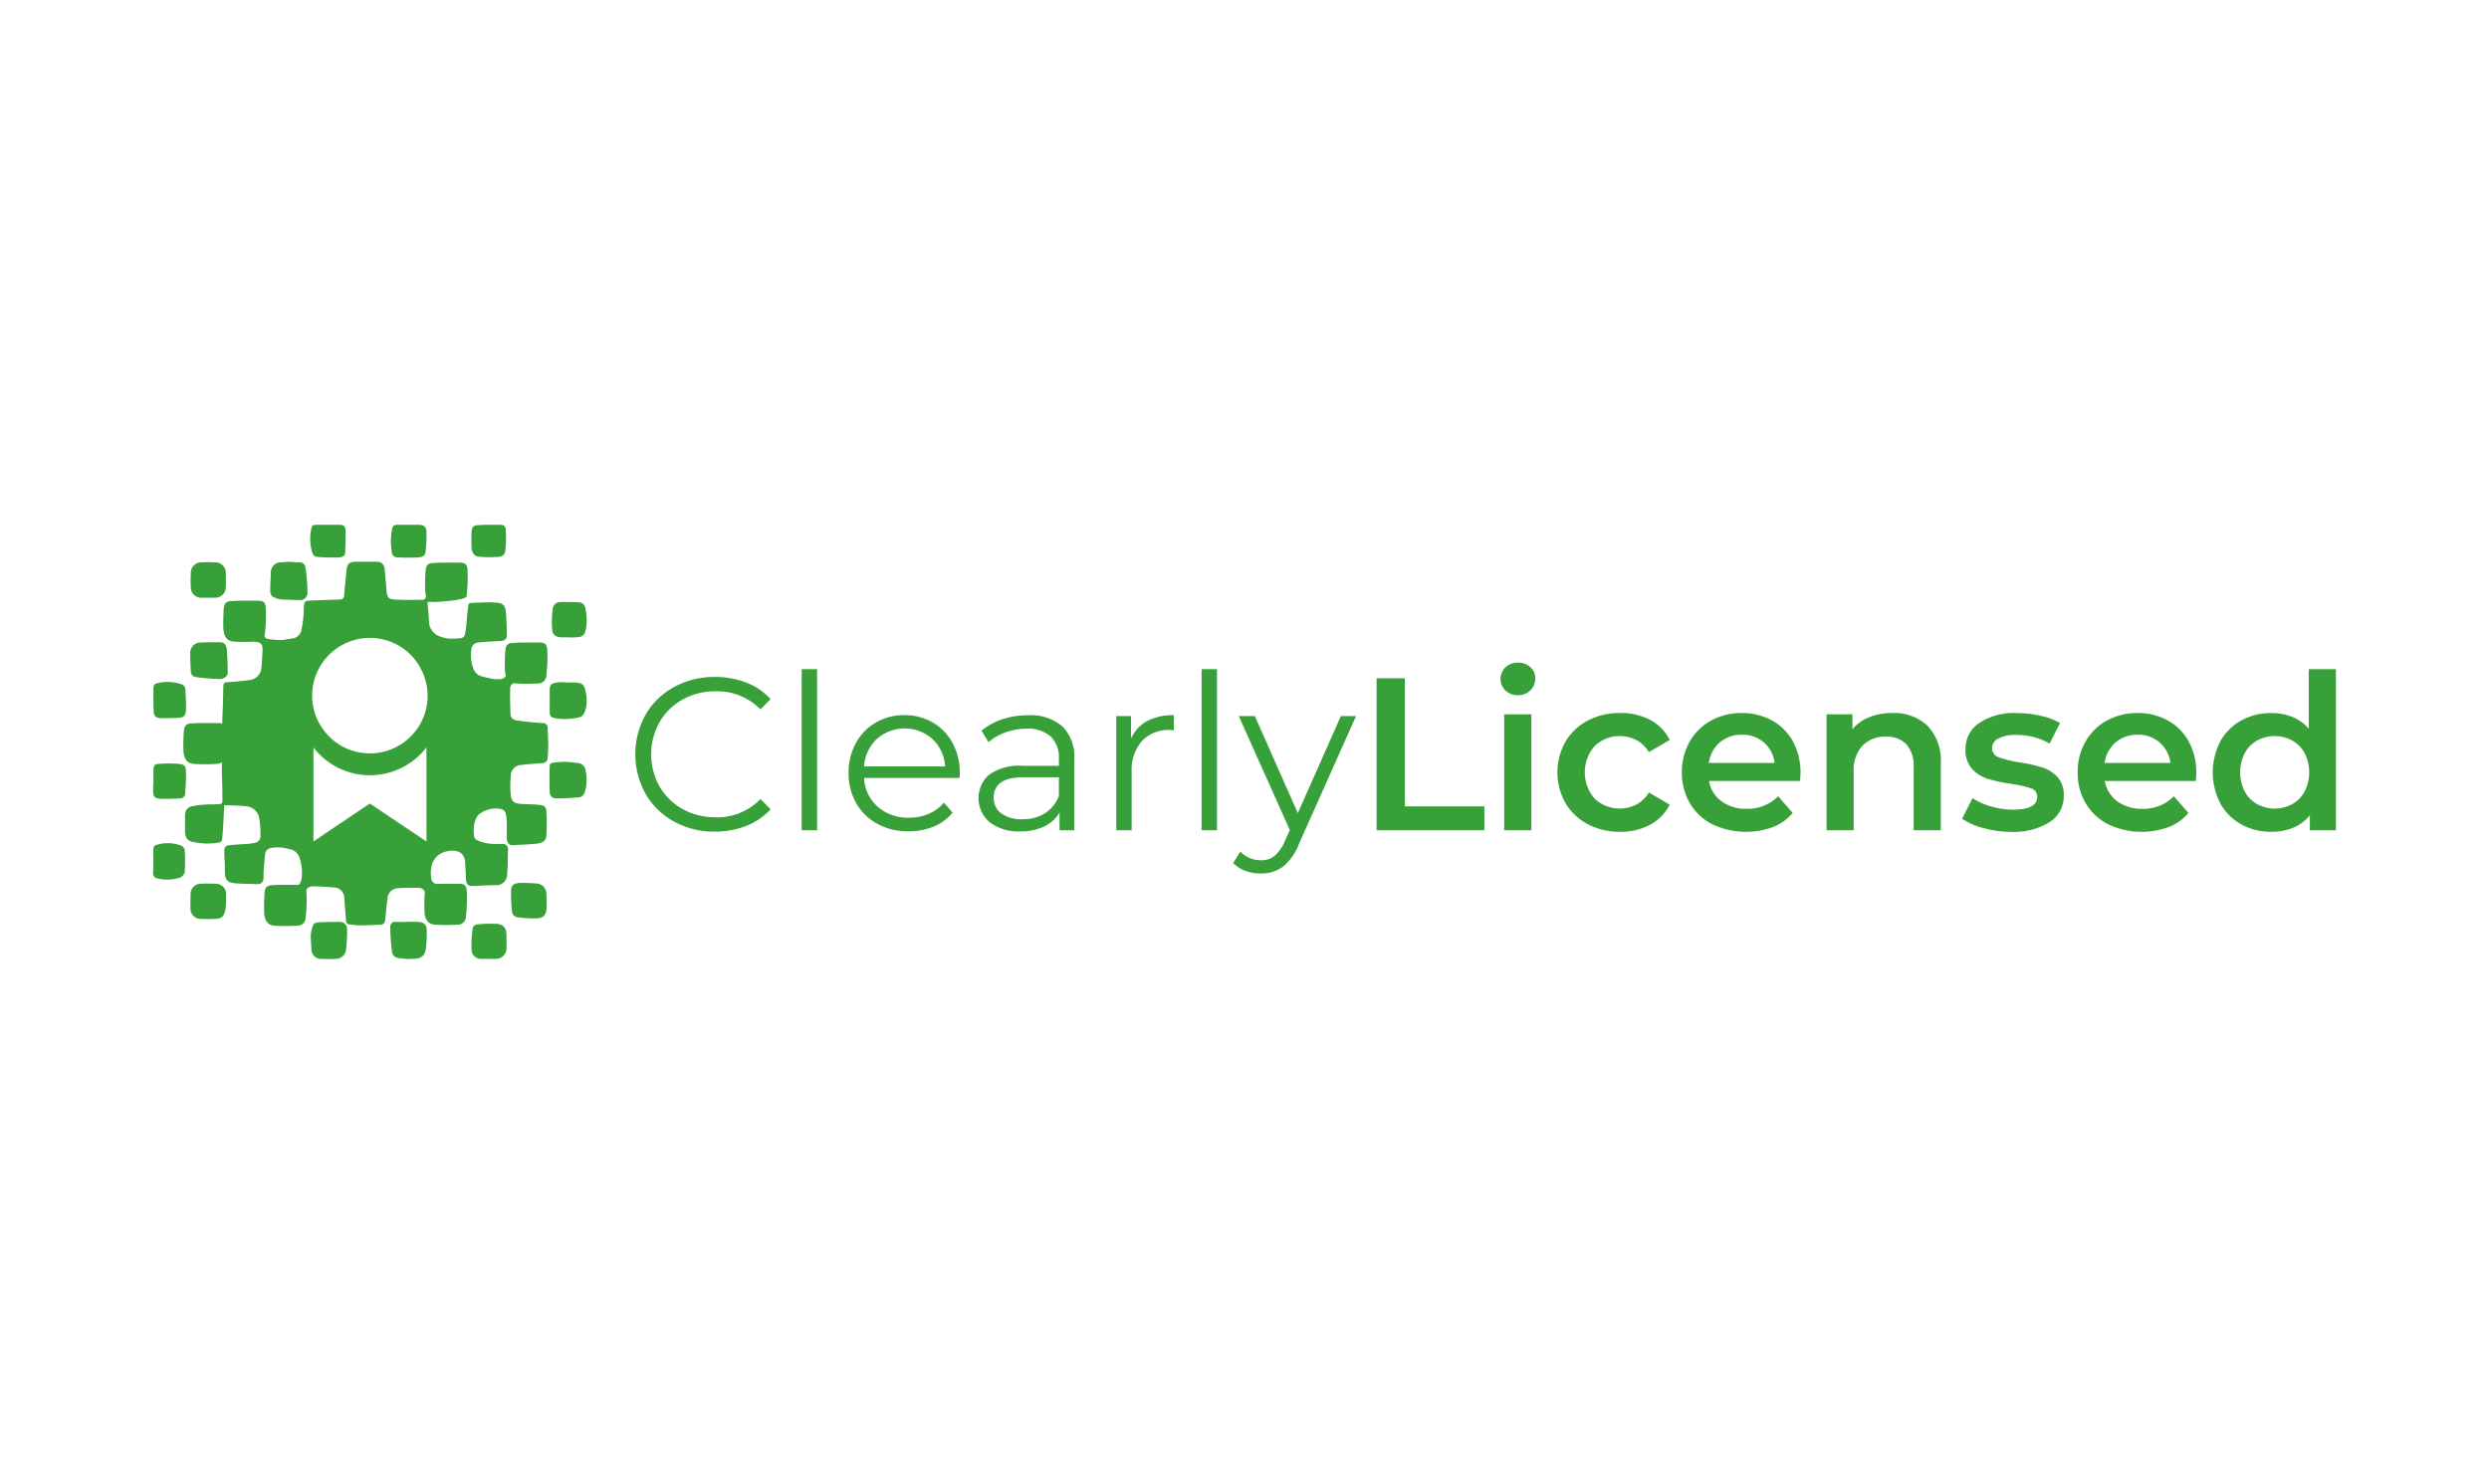 <svg xmlns="http://www.w3.org/2000/svg" viewBox="0 0 275 164"><title>FullSub_Licensed_color_h</title><path d="M74.477,90.8a8.082,8.082,0,0,1-3.144-3.059,8.986,8.986,0,0,1,0-8.761,8.069,8.069,0,0,1,3.156-3.06A9.237,9.237,0,0,1,79,74.818a9.347,9.347,0,0,1,3.456.624,7.167,7.167,0,0,1,2.688,1.824l-1.127,1.128A6.7,6.7,0,0,0,79.049,76.4a7.308,7.308,0,0,0-3.623.912,6.667,6.667,0,0,0-2.557,2.5,7.291,7.291,0,0,0,0,7.105,6.674,6.674,0,0,0,2.557,2.5,7.307,7.307,0,0,0,3.623.911,6.6,6.6,0,0,0,4.969-2.016l1.127,1.128a7.254,7.254,0,0,1-2.7,1.836,9.28,9.28,0,0,1-3.468.636A9.158,9.158,0,0,1,74.477,90.8Z" fill="#38a038"/><path d="M88.577,73.955h1.7V91.762h-1.7Z" fill="#38a038"/><path d="M106.025,85.978H95.465a4.514,4.514,0,0,0,1.512,3.181,5.026,5.026,0,0,0,3.457,1.212,5.465,5.465,0,0,0,2.159-.42,4.721,4.721,0,0,0,1.7-1.237l.96,1.1a5.4,5.4,0,0,1-2.1,1.536,7.084,7.084,0,0,1-2.772.528,7.009,7.009,0,0,1-3.444-.828,5.956,5.956,0,0,1-2.34-2.292,6.531,6.531,0,0,1-.84-3.311,6.769,6.769,0,0,1,.8-3.313,5.828,5.828,0,0,1,2.208-2.28,6.175,6.175,0,0,1,3.157-.815,6.108,6.108,0,0,1,3.143.815,5.787,5.787,0,0,1,2.184,2.269,6.826,6.826,0,0,1,.792,3.324Zm-9.156-4.307a4.572,4.572,0,0,0-1.4,3.036h8.952a4.575,4.575,0,0,0-1.4-3.036,4.634,4.634,0,0,0-6.145,0Z" fill="#38a038"/><path d="M117.377,80.278a4.778,4.778,0,0,1,1.32,3.66v7.824h-1.632V89.8a3.907,3.907,0,0,1-1.692,1.536,5.922,5.922,0,0,1-2.652.551,5.189,5.189,0,0,1-3.36-1.007,3.468,3.468,0,0,1-.084-5.256,5.7,5.7,0,0,1,3.708-.985h4.008v-.768a3.242,3.242,0,0,0-.912-2.484,3.771,3.771,0,0,0-2.664-.852,6.8,6.8,0,0,0-2.3.4,5.806,5.806,0,0,0-1.9,1.092l-.768-1.271a6.82,6.82,0,0,1,2.3-1.261,8.965,8.965,0,0,1,2.832-.443A5.35,5.35,0,0,1,117.377,80.278Zm-1.92,9.6a3.954,3.954,0,0,0,1.536-1.909V85.906h-3.96q-3.24,0-3.24,2.257a2.061,2.061,0,0,0,.84,1.739,3.813,3.813,0,0,0,2.352.637A4.493,4.493,0,0,0,115.457,89.879Z" fill="#38a038"/><path d="M126.749,79.69a6.08,6.08,0,0,1,2.941-.647V80.7l-.408-.024a4.035,4.035,0,0,0-3.12,1.224,4.878,4.878,0,0,0-1.129,3.433v6.431h-1.7V79.138h1.632V81.61A4.139,4.139,0,0,1,126.749,79.69Z" fill="#38a038"/><path d="M132.761,73.955h1.7V91.762h-1.7Z" fill="#38a038"/><path d="M149.826,79.138l-6.313,14.136a6.036,6.036,0,0,1-1.775,2.521,3.98,3.98,0,0,1-2.425.744,4.972,4.972,0,0,1-1.7-.288,3.7,3.7,0,0,1-1.367-.865l.792-1.272a3.135,3.135,0,0,0,2.3.96,2.309,2.309,0,0,0,1.476-.48,4.372,4.372,0,0,0,1.141-1.631l.551-1.225-5.639-12.6h1.775l4.752,10.728,4.752-10.728Z" fill="#38a038"/><path d="M152.1,74.963h3.12v14.16h8.784v2.639H152.1Z" fill="#38a038"/><path d="M166.337,76.318a1.768,1.768,0,0,1,0-2.567,1.928,1.928,0,0,1,1.369-.517,1.987,1.987,0,0,1,1.367.492,1.586,1.586,0,0,1,.552,1.237,1.813,1.813,0,0,1-.54,1.332,1.872,1.872,0,0,1-1.379.54A1.924,1.924,0,0,1,166.337,76.318Zm-.144,2.628h3V91.762h-3Z" fill="#38a038"/><path d="M175.433,91.09a6.155,6.155,0,0,1-2.473-2.339,6.923,6.923,0,0,1,0-6.781,6.221,6.221,0,0,1,2.46-2.328,7.506,7.506,0,0,1,3.588-.84,6.912,6.912,0,0,1,3.324.768,4.99,4.99,0,0,1,2.149,2.208l-2.305,1.345a3.652,3.652,0,0,0-1.38-1.332,4.023,4.023,0,0,0-4.595.647,4.418,4.418,0,0,0-.012,5.832,4.048,4.048,0,0,0,4.607.649,3.66,3.66,0,0,0,1.38-1.332l2.305,1.343a5.193,5.193,0,0,1-2.172,2.22,6.767,6.767,0,0,1-3.3.78A7.5,7.5,0,0,1,175.433,91.09Z" fill="#38a038"/><path d="M198.88,86.314H188.825a3.478,3.478,0,0,0,1.38,2.244,4.521,4.521,0,0,0,2.772.828A4.674,4.674,0,0,0,196.456,88l1.609,1.847a5.412,5.412,0,0,1-2.185,1.56,8.652,8.652,0,0,1-6.695-.312,6.041,6.041,0,0,1-2.484-2.339,6.609,6.609,0,0,1-.876-3.4,6.716,6.716,0,0,1,.851-3.372,6.07,6.07,0,0,1,2.364-2.34,6.909,6.909,0,0,1,3.409-.84,6.718,6.718,0,0,1,3.347.829,5.86,5.86,0,0,1,2.305,2.328,7.058,7.058,0,0,1,.827,3.467C198.928,85.634,198.913,85.93,198.88,86.314Zm-8.868-4.26a3.594,3.594,0,0,0-1.212,2.268h7.273a3.541,3.541,0,0,0-1.176-2.256,3.577,3.577,0,0,0-2.448-.863A3.626,3.626,0,0,0,190.012,82.054Z" fill="#38a038"/><path d="M212.968,80.218a5.588,5.588,0,0,1,1.464,4.2v7.343h-3V84.8a3.6,3.6,0,0,0-.792-2.532,2.93,2.93,0,0,0-2.256-.851,3.465,3.465,0,0,0-2.616,1,3.969,3.969,0,0,0-.96,2.867v6.48h-3V78.946h2.856V80.6a4.687,4.687,0,0,1,1.873-1.344,6.753,6.753,0,0,1,2.544-.456A5.353,5.353,0,0,1,212.968,80.218Z" fill="#38a038"/><path d="M219.16,91.522a7.6,7.6,0,0,1-2.376-1.032l1.152-2.279a7.406,7.406,0,0,0,2.076.923,8.588,8.588,0,0,0,2.388.348q2.688,0,2.687-1.416a.944.944,0,0,0-.683-.935,11.825,11.825,0,0,0-2.2-.5,17.83,17.83,0,0,1-2.58-.553,3.933,3.933,0,0,1-1.727-1.092,3.047,3.047,0,0,1-.733-2.172,3.414,3.414,0,0,1,1.525-2.916,6.941,6.941,0,0,1,4.116-1.092,11.879,11.879,0,0,1,2.64.3,7.413,7.413,0,0,1,2.16.8l-1.152,2.28a7.118,7.118,0,0,0-3.672-.96,4.058,4.058,0,0,0-2,.4,1.179,1.179,0,0,0-.684,1.044,1.04,1.04,0,0,0,.732,1.019,11.619,11.619,0,0,0,2.268.565,17.546,17.546,0,0,1,2.52.551,3.96,3.96,0,0,1,1.692,1.056,2.944,2.944,0,0,1,.708,2.112,3.34,3.34,0,0,1-1.56,2.88,7.361,7.361,0,0,1-4.249,1.08A11.426,11.426,0,0,1,219.16,91.522Z" fill="#38a038"/><path d="M242.608,86.314H232.552a3.486,3.486,0,0,0,1.38,2.244,4.524,4.524,0,0,0,2.773.828A4.674,4.674,0,0,0,240.184,88l1.608,1.847a5.408,5.408,0,0,1-2.184,1.56,8.652,8.652,0,0,1-6.695-.312,6.037,6.037,0,0,1-2.485-2.339,6.609,6.609,0,0,1-.876-3.4,6.706,6.706,0,0,1,.852-3.372,6.057,6.057,0,0,1,2.364-2.34,6.908,6.908,0,0,1,3.408-.84,6.725,6.725,0,0,1,3.348.829,5.867,5.867,0,0,1,2.305,2.328,7.068,7.068,0,0,1,.827,3.467Q242.656,85.738,242.608,86.314Zm-8.868-4.26a3.589,3.589,0,0,0-1.212,2.268H239.8a3.537,3.537,0,0,0-1.176-2.256,3.576,3.576,0,0,0-2.448-.863A3.623,3.623,0,0,0,233.74,82.054Z" fill="#38a038"/><path d="M258.087,73.955V91.762h-2.88V90.106a4.629,4.629,0,0,1-1.835,1.368,6.2,6.2,0,0,1-2.413.456,6.742,6.742,0,0,1-3.323-.816A5.85,5.85,0,0,1,245.32,88.8a7.456,7.456,0,0,1,0-6.876,5.876,5.876,0,0,1,2.316-2.3,6.753,6.753,0,0,1,3.323-.817,6.1,6.1,0,0,1,2.329.432,4.69,4.69,0,0,1,1.8,1.3V73.955Zm-4.823,14.916a3.558,3.558,0,0,0,1.368-1.405,4.675,4.675,0,0,0,0-4.223,3.556,3.556,0,0,0-1.368-1.4,4.081,4.081,0,0,0-3.889,0,3.553,3.553,0,0,0-1.367,1.4,4.667,4.667,0,0,0,0,4.223,3.556,3.556,0,0,0,1.367,1.405,4.1,4.1,0,0,0,3.889,0Z" fill="#38a038"/><path d="M21.554,74.82a25.532,25.532,0,0,0,2.757.228.972.972,0,0,0,.841-.516,26.176,26.176,0,0,0-.1-2.813c-.067-.506-.3-.742-.807-.742-.639,0-1.311,0-1.984.034a1.149,1.149,0,0,0-1.244,1.247c0,.641.033,1.315.067,1.955A.617.617,0,0,0,21.554,74.82Z" fill="#38a038"/><path d="M30.3,66.026a2.134,2.134,0,0,0,.908.236c.711.026,1.4.051,2.09.062a.822.822,0,0,0,.673-.793,18.3,18.3,0,0,0-.241-2.909.614.614,0,0,0-.6-.472c-.4,0-.807-.034-1.211-.068-.3.034-.572.034-.807.068A1.1,1.1,0,0,0,29.929,63.3c-.034.64-.067,1.314-.067,1.989A.7.7,0,0,0,30.3,66.026Z" fill="#38a038"/><path d="M63.763,84.328a11.369,11.369,0,0,0-1.412-.135,9.934,9.934,0,0,0-1.413.135.337.337,0,0,0-.2.27c-.034.5-.034,2.427,0,2.9a.667.667,0,0,0,.639.741,23.756,23.756,0,0,0,2.69-.135.8.8,0,0,0,.5-.438,4.5,4.5,0,0,0,.134-2.494A.923.923,0,0,0,63.763,84.328Z" fill="#38a038"/><path d="M63.492,75.43h-.807a7.529,7.529,0,0,0-.875-.034c-.1,0-.168.034-.269.034-.672.1-.807.236-.807.944V78.6c0,.539.1.674.6.775a6.473,6.473,0,0,0,2.792-.135c.168-.033.336-.269.437-.438a3.782,3.782,0,0,0,.135-2.36C64.568,75.632,64.3,75.464,63.492,75.43Z" fill="#38a038"/><path d="M46.207,101.887c-.807-.033-1.614.034-2.422,0a.55.55,0,0,0-.672.573,24.818,24.818,0,0,0,.2,2.731.751.751,0,0,0,.672.674c.4.068.774.1,1.177.135a2.692,2.692,0,0,1,.5-.034c.908,0,1.345-.371,1.412-1.281A13.965,13.965,0,0,0,47.149,103C47.182,102.224,46.947,101.955,46.207,101.887Z" fill="#38a038"/><path d="M37.566,101.892c-.74,0-1.48,0-2.186.033-.3.034-.673,0-.807.371a3.9,3.9,0,0,0-.236,1.045c0,.472.034.978.068,1.45a1.08,1.08,0,0,0,1.177,1.18,11.574,11.574,0,0,0,1.513,0,1.138,1.138,0,0,0,1.143-1.045c.068-.439.068-.877.1-1.315,0,0-.033,0,0-.034a8.125,8.125,0,0,0,0-.91A.762.762,0,0,0,37.566,101.892Z" fill="#38a038"/><path d="M59.289,97.645a16.453,16.453,0,0,0-1.816-.067c-.673.033-.975.2-1.009.876a14.637,14.637,0,0,0,.135,2.427c0,.169.3.439.47.472a11.024,11.024,0,0,0,2.355.135c.706-.067.941-.472.975-1.18V99.6a5.919,5.919,0,0,0-.034-.775A1.13,1.13,0,0,0,59.289,97.645Z" fill="#38a038"/><path d="M62.051,70.44h.773a6.061,6.061,0,0,0,1.11-.034.791.791,0,0,0,.74-.64,5.366,5.366,0,0,0,0-2.529.74.74,0,0,0-.774-.674c-.639-.033-1.311-.033-1.95-.033a.847.847,0,0,0-.875.707,10.781,10.781,0,0,0-.067,2.326C61.042,70.2,61.412,70.406,62.051,70.44Z" fill="#38a038"/><path d="M23.843,97.673a13.323,13.323,0,0,0-1.648,0,1.123,1.123,0,0,0-1.143,1.18c0,.472-.034.978,0,1.45a1.116,1.116,0,0,0,1.177,1.247,12.262,12.262,0,0,0,1.581,0c.672-.034.908-.236,1.076-.91.067-.371.067-.708.1-1.079a4.454,4.454,0,0,1,0-.674A1.134,1.134,0,0,0,23.843,97.673Z" fill="#38a038"/><path d="M22.294,66.06h1.412a1.176,1.176,0,0,0,1.245-1.214,6.067,6.067,0,0,0,0-.775,4.117,4.117,0,0,0,0-.64A1.168,1.168,0,0,0,23.74,62.15a10.747,10.747,0,0,0-1.48,0,1.15,1.15,0,0,0-1.177,1.179,12.162,12.162,0,0,0,0,1.551A1.141,1.141,0,0,0,22.294,66.06Z" fill="#38a038"/><path d="M54.818,102.1a15.165,15.165,0,0,0-2.152.067.59.59,0,0,0-.438.4,13.445,13.445,0,0,0-.134,2.326,1.043,1.043,0,0,0,1.143,1.078h1.446a1.184,1.184,0,0,0,1.278-1.281v-1.382C55.928,102.533,55.591,102.128,54.818,102.1Z" fill="#38a038"/><path d="M19.435,84.4a13.084,13.084,0,0,0-1.984.033c-.37,0-.5.27-.5.641v1.18a3.547,3.547,0,0,1-.033.573V87.4c0,.64.168.843.807.876.706.034,1.446,0,2.152-.033.336-.034.538-.169.572-.506q.1-1.062.1-2.124C20.545,84.566,20.478,84.465,19.435,84.4Z" fill="#38a038"/><path d="M44.022,61.607c.74.034,1.447.034,2.153,0,.5-.034.807-.2.841-.573a16.91,16.91,0,0,0,.1-2.259c-.033-.606-.3-.775-.908-.775h-2.32c-.3,0-.471.1-.538.371a6.582,6.582,0,0,0-.068,2.562A.64.64,0,0,0,44.022,61.607Z" fill="#38a038"/><path d="M20.143,75.663a4.691,4.691,0,0,0-2.724-.169c-.337.034-.471.27-.471.607v1.281c0,.371,0,.742.033,1.112,0,.641.2.877.841.877s1.278,0,1.917-.034c.538-.034.774-.236.807-.809.034-.809-.033-1.618-.067-2.427A.635.635,0,0,0,20.143,75.663Z" fill="#38a038"/><path d="M34.975,61.54a19.385,19.385,0,0,0,2.421.067c.3,0,.707-.1.74-.506.034-.842.067-1.685.034-2.528,0-.438-.236-.573-.673-.573H34.941c-.3,0-.5.1-.538.4a5.274,5.274,0,0,0,.135,2.8A.611.611,0,0,0,34.975,61.54Z" fill="#38a038"/><path d="M20.04,93.465a4.189,4.189,0,0,0-2.724-.1c-.269.068-.37.236-.37.54v1.213c0,.438,0,.877-.033,1.349a.557.557,0,0,0,.437.606,4.509,4.509,0,0,0,2.589-.1.926.926,0,0,0,.471-.607,18.731,18.731,0,0,0,0-2.393A.65.65,0,0,0,20.04,93.465Z" fill="#38a038"/><path d="M53,61.54a14.51,14.51,0,0,0,2.085,0,.706.706,0,0,0,.74-.641,12.642,12.642,0,0,0,.067-2.259c-.033-.573-.235-.64-.807-.64H54.01a10.356,10.356,0,0,0-1.043.034c-.639,0-.84.168-.874.809,0,.5-.034,1.011,0,1.517C52.093,61.1,52.4,61.506,53,61.54Z" fill="#38a038"/><path d="M57.635,84.538c.751-.1,1.536-.136,2.288-.2a.586.586,0,0,0,.58-.513c.034-.411.069-.856.069-1.267,0-.719-.035-1.4-.069-2.122a.476.476,0,0,0-.478-.514c-.341-.034-.649-.034-.956-.068-.683-.069-1.332-.137-1.981-.24a.714.714,0,0,1-.683-.719c-.034-.924-.068-1.814-.034-2.738A.59.59,0,0,1,56.8,75.5c.04.007.069.027.112.031a20.885,20.885,0,0,0,2.527,0,.876.876,0,0,0,.922-.822c0-.035.005-.071.009-.107a.677.677,0,0,0,.031-.131l-.02-.011a15.378,15.378,0,0,0,.083-2.626c-.034-.719-.308-.822-.991-.822H58.141c-.444,0-.854,0-1.263.034-.786,0-1.025.206-1.059,1.027a18.685,18.685,0,0,0-.034,1.951,2.578,2.578,0,0,0,.106.663.705.705,0,0,1-.784.366,2.576,2.576,0,0,1-.512,0,9.148,9.148,0,0,1-1.673-.411,1.532,1.532,0,0,1-.581-.65,4.247,4.247,0,0,1-.273-2.157.843.843,0,0,1,.751-.821c.376-.034.717-.069,1.093-.1.478-.034.99-.034,1.468-.068.308-.035.615-.206.615-.548q0-1.335-.1-2.67c-.068-.753-.41-1.027-1.161-1.027-.171,0-.376-.034-.547-.034-.717,0-1.434.034-2.151.068-.1,0-.274.1-.274.2-.068.377-.1.719-.136,1.1-.069.65-.1,1.3-.205,1.917-.034.308-.137.65-.547.684a9.148,9.148,0,0,1-1.366.035,3.935,3.935,0,0,1-1.229-.377,1.81,1.81,0,0,1-.888-1.575c-.034-.718-.1-1.4-.171-2.088.115-.009.216-.019.321-.029.156.1,3.977-.11,4.011-.624a16.175,16.175,0,0,0,.1-2.875c-.034-.719-.307-.822-.99-.822H49.33c-.41,0-.854,0-1.264.034-.785,0-1.024.206-1.058,1.027a18.415,18.415,0,0,0-.035,1.951,2.656,2.656,0,0,0,.094.635c-.006.04-.015.082-.02.121a.36.36,0,0,1-.409.343c-.991,0-2.015.034-3.006-.035-.717-.034-.854-.239-.922-.958-.068-.787-.137-1.54-.2-2.328-.068-.616-.341-.89-.956-.89H39.192c-.546.034-.819.24-.888.788-.1.958-.2,1.916-.273,2.909-.034.343-.2.479-.478.479-.956.035-1.947.069-2.9.1-.922.069-1.059-.1-1.093,1.027a10.9,10.9,0,0,1-.239,2.123,1.166,1.166,0,0,1-1.024,1.061c-.444.034-.854.171-1.3.171a10.734,10.734,0,0,1-1.5-.137.47.47,0,0,1-.273-.342c0-.013,0-.026,0-.038a.86.86,0,0,0,.036-.137,16.187,16.187,0,0,0,.1-2.876c-.034-.719-.308-.821-.991-.821H27.033c-.444,0-.853,0-1.263.034-.786,0-1.025.2-1.059,1.027a18.68,18.68,0,0,0-.034,1.951c.034.924.375,1.438,1.127,1.506a17.739,17.739,0,0,0,2.1.013c.119.007.238.007.357.025.614.069.751.274.751.89-.034.651-.068,1.335-.137,1.986a1.457,1.457,0,0,1-1.263,1.335c-.82.1-1.639.2-2.459.239-.41,0-.478.172-.478.514-.034,1.061-.034,2.157-.1,3.218-.007.119-.014.433-.02.851a1.838,1.838,0,0,0-.6-.069H22.624c-.41,0-.854,0-1.264.034-.785,0-1.024.206-1.059,1.027a18.7,18.7,0,0,0-.034,1.952c.034.924.376,1.437,1.127,1.506a20.9,20.9,0,0,0,2.528,0,.967.967,0,0,0,.591-.2c0,.516-.006.891-.006.99.034,1.027.068,2.054.068,3.081,0,.548-.034.548-.546.582-.376.034-.786,0-1.2.034a10.676,10.676,0,0,0-1.5.171c-.615.1-.854.411-.888,1.062V91.83c0,.822.307,1.164,1.127,1.267a7.338,7.338,0,0,0,2.732,0,.436.436,0,0,0,.239-.309c.068-.616.1-1.2.137-1.814.034-.65.068-1.3.1-1.985.547,0,2.152.068,2.562.137a1.561,1.561,0,0,1,1.3,1.266,10.2,10.2,0,0,1,.137,2.054.693.693,0,0,1-.546.685,6.969,6.969,0,0,1-.888.137c-.615.034-1.264.068-1.879.137-.58.034-.683.239-.683.821.034.719.069,1.438.069,2.157,0,.821.273,1.164,1.092,1.232s1.64.069,2.459.1a.631.631,0,0,0,.718-.65v-.719c.068-.651.1-1.267.17-1.883a.778.778,0,0,1,.717-.753,4.159,4.159,0,0,1,1.947.137,1.357,1.357,0,0,1,1.093.821,5.187,5.187,0,0,1,.273,2.5,2.348,2.348,0,0,1-.282.619c-.052,0-.1,0-.162,0H31.542c-.444,0-.853,0-1.263.034-.786,0-1.025.206-1.059,1.027a18.7,18.7,0,0,0-.034,1.952c.034.924.376,1.437,1.127,1.506a20.885,20.885,0,0,0,2.527,0,.876.876,0,0,0,.922-.822,16.175,16.175,0,0,0,.1-2.875,2.039,2.039,0,0,0-.023-.228c.124-.293.354-.421.808-.421.786,0,1.605.068,2.391.136a1.135,1.135,0,0,1,.99,1.062c.069.856.137,1.745.2,2.6a.411.411,0,0,0,.376.411c.41.034.785.1,1.2.1.717,0,1.435-.034,2.152-.069.41,0,.58-.171.614-.582.069-.753.137-1.54.24-2.293a1.185,1.185,0,0,1,.922-1.13,20.7,20.7,0,0,1,2.527-.068.711.711,0,0,1,.683.442c-.005.053-.011.1-.013.162a18.41,18.41,0,0,0-.034,1.951c.034.924.375,1.438,1.127,1.506a20.683,20.683,0,0,0,2.527,0,.876.876,0,0,0,.922-.821,16.186,16.186,0,0,0,.1-2.876c-.034-.719-.307-.821-.99-.821H49.254c-.326,0-.669.01-1,.027a.656.656,0,0,1-.588-.529c-.239-1.232.068-2.807,1.878-3.115.786-.137,1.742.034,1.845,1.2l.1,1.951c.034.514.239.754.751.719.888-.034,1.811-.1,2.733-.1A1.208,1.208,0,0,0,56,96.931c.068-.48.068-.925.1-1.4,0-.513,0-1.061.034-1.575a.589.589,0,0,0-.649-.684h-.854a4.793,4.793,0,0,1-1.844-.377c-.273-.137-.41-.274-.41-.548a4.185,4.185,0,0,1,0-1.129,2.406,2.406,0,0,1,.478-1.164,3,3,0,0,1,2.459-.651.689.689,0,0,1,.581.582,6.349,6.349,0,0,1,.1,1.13V92.72c0,.308.273.685.513.685.853-.035,1.707-.069,2.561-.137s1.264-.308,1.3-.925a23.316,23.316,0,0,0,0-2.67c-.034-.513-.273-.684-.786-.719-.649-.068-1.3-.068-1.946-.1-.923-.069-1.162-.308-1.23-1.233a11.6,11.6,0,0,1,.034-1.882A1.191,1.191,0,0,1,57.635,84.538ZM47.117,93l-6.256-4.2L34.631,93V82.609A7.877,7.877,0,0,0,47.117,82.6Zm-6.246-9.735a6.36,6.36,0,0,1-4.512-1.869c-.014-.014-.027-.031-.041-.045a6.408,6.408,0,0,1-.614-.733c-.118-.164-.228-.332-.33-.506-.037-.063-.079-.122-.114-.186A6.385,6.385,0,0,1,37.3,71.591q.255-.172.527-.32a6.353,6.353,0,0,1,3.041-.77h0a6.366,6.366,0,0,1,4.512,1.869,6.539,6.539,0,0,1,1.868,4.512A6.38,6.38,0,0,1,40.871,83.262Z" fill="#38a038"/></svg>